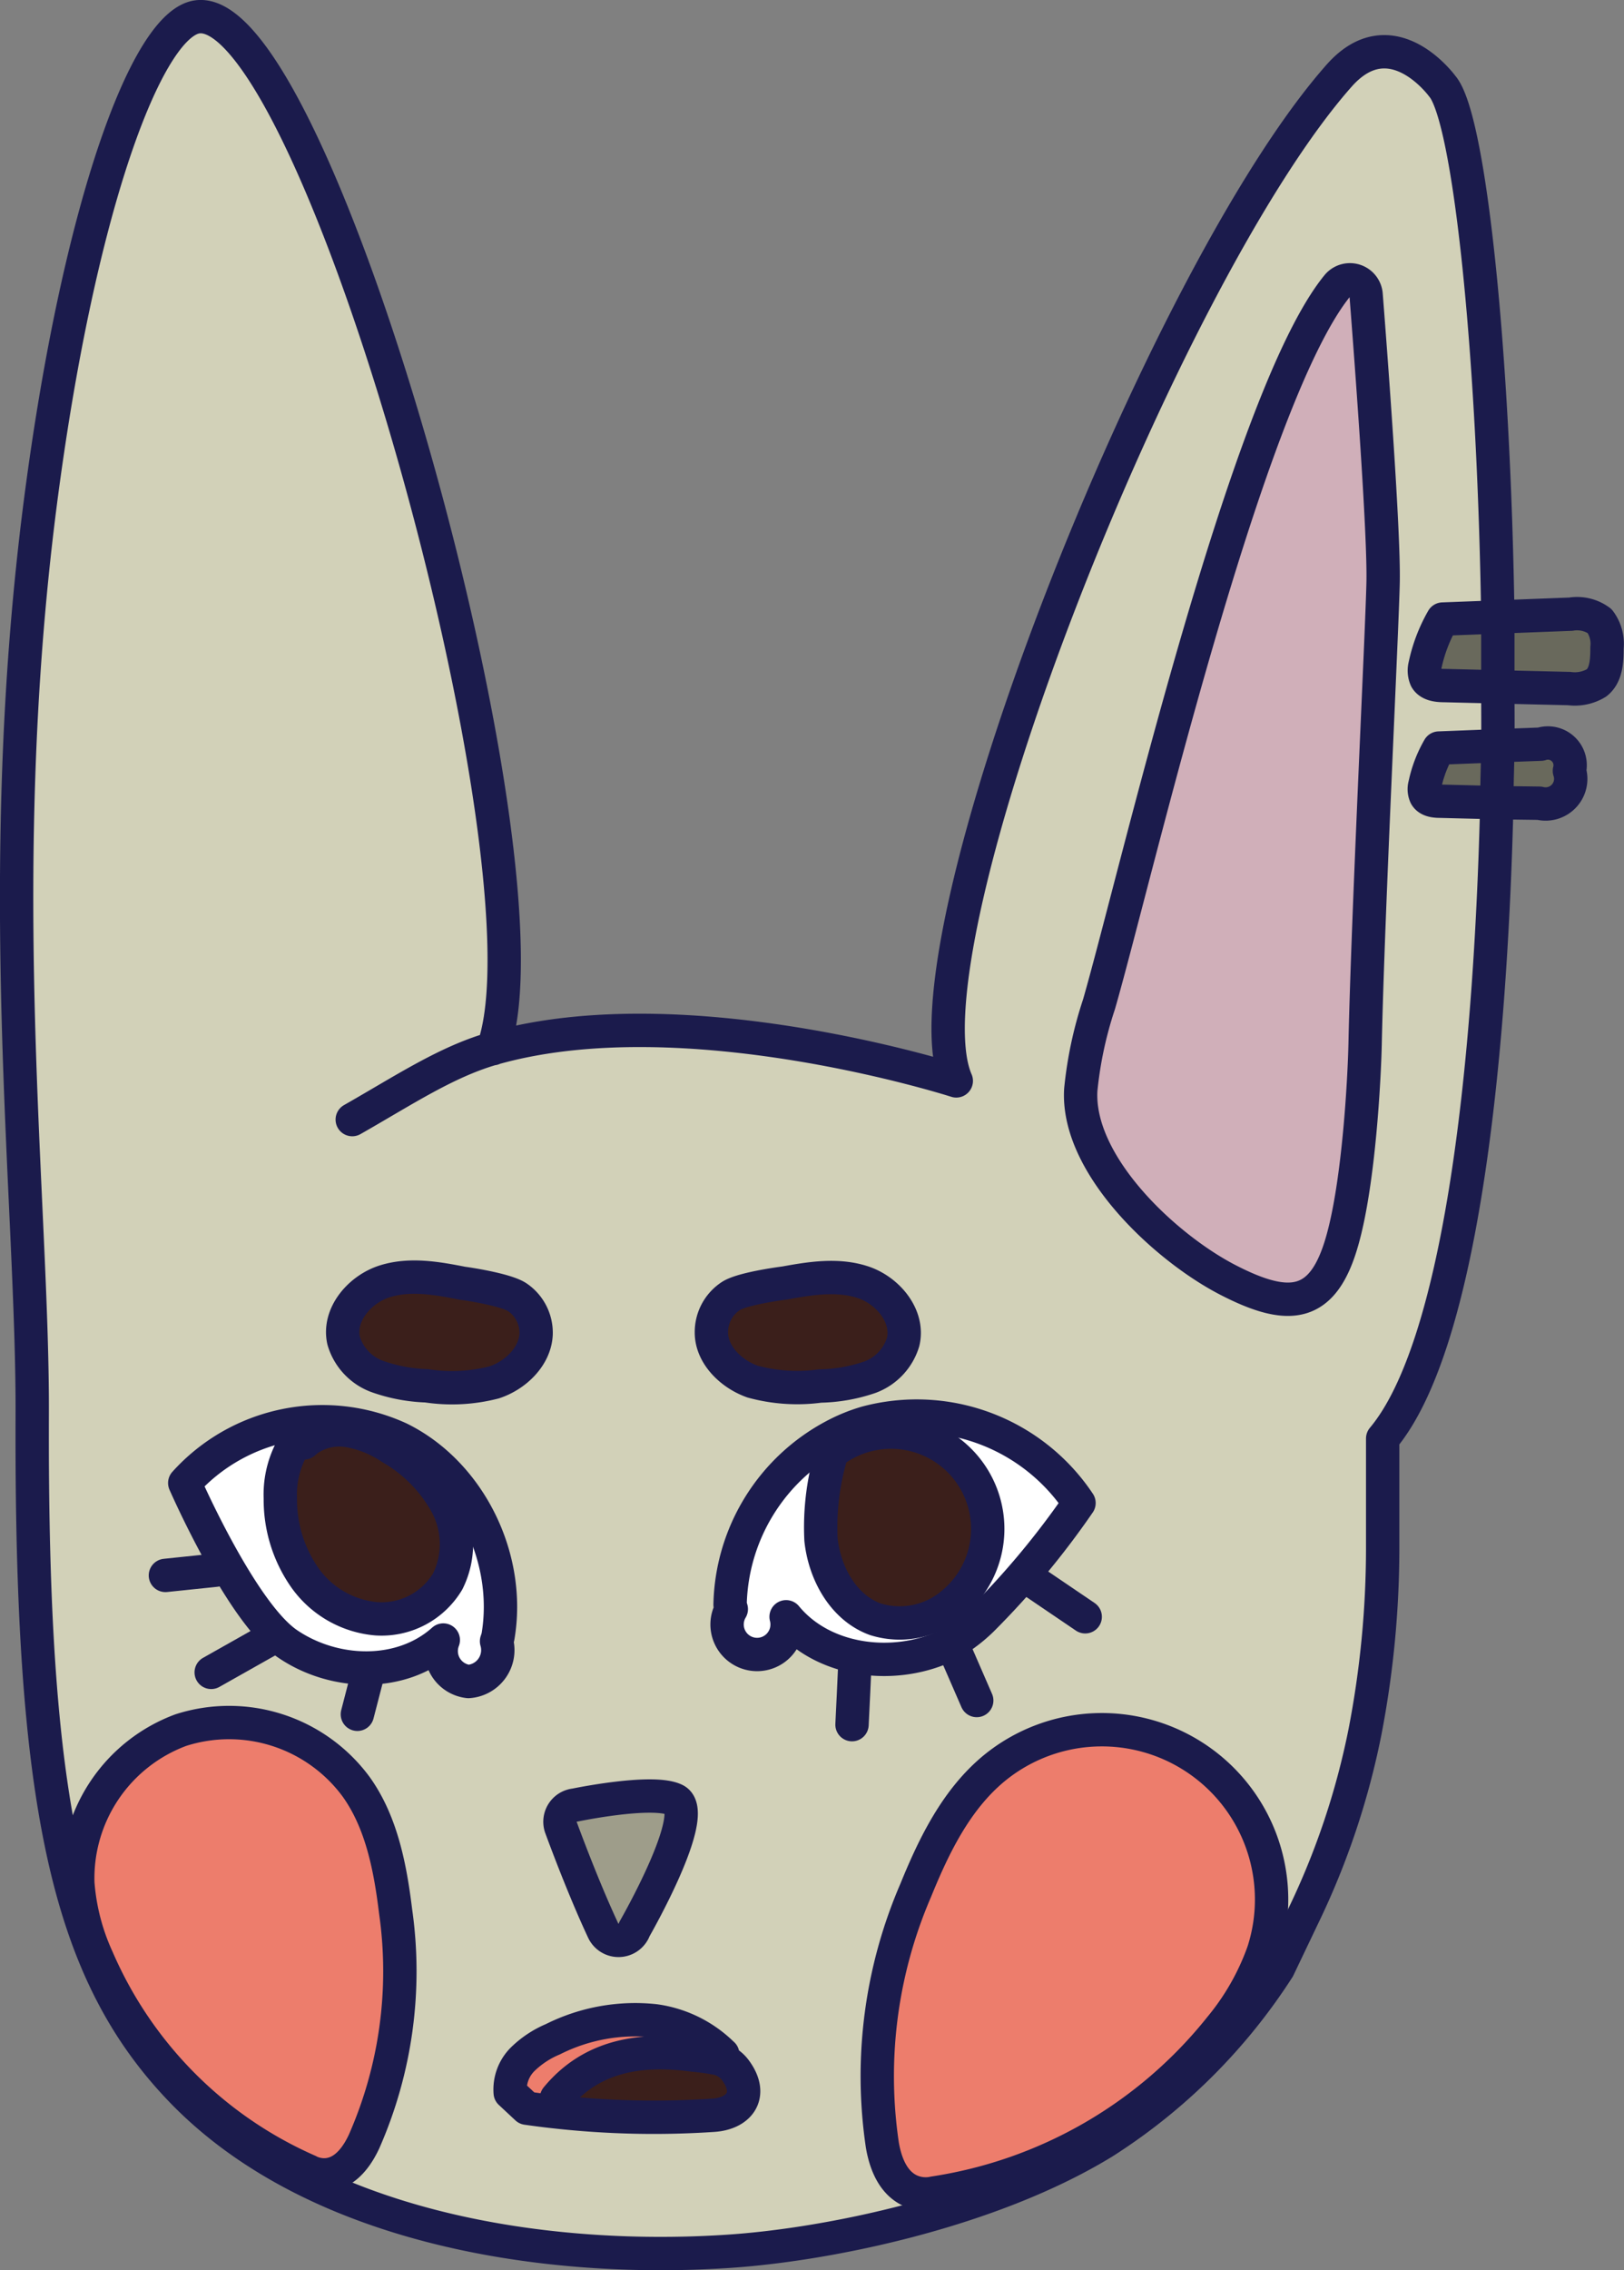 <svg xmlns="http://www.w3.org/2000/svg" viewBox="0 0 146.1 204.15"><rect x="0" y="0" width="146.1" height="204.15" fill="#808080" stroke="none"/><defs><style>.cls-1{fill:#69695c;}.cls-2{fill:#d2d1b8;}.cls-3{fill:#d0afb9;}.cls-4{fill:#ed7d6c;}.cls-5{fill:#fff;}.cls-6{fill:#3b1f1b;}.cls-7{fill:#9e9d8a;}.cls-8{fill:none;stroke:#1b1b4c;stroke-linecap:round;stroke-linejoin:round;stroke-width:3px;}</style></defs><g id="Layer_2" data-name="Layer 2"><g id="mae"><path class="cls-1" d="M144.59,58.26c0,1.14-.05,2.45-.94,3.15a3.76,3.76,0,0,1-2.46.51l-6.34-.15c0-2.11,0-4.21,0-6.29l6.53-.25a3.41,3.41,0,0,1,2.59.62A3.41,3.41,0,0,1,144.59,58.26Z"/><path class="cls-1" d="M141.19,69.36a2.26,2.26,0,0,1-2.7,2.91l-3.76-.09c0-1.7.07-3.39.09-5.08l3.79-.14a2,2,0,0,1,2.58,2.4Z"/><path class="cls-2" d="M64.92,184.65a10.75,10.75,0,0,0-6-2.91,16.51,16.51,0,0,0-9.17,1.66A8.73,8.73,0,0,0,47,185.21a3.83,3.83,0,0,0-1.11,3l1.49,1.39c.84.12,1.69.23,2.53.32a80.19,80.19,0,0,0,14.2.32c2.39-.16,3.66-1.83,2.08-4a2.77,2.77,0,0,0-1.7-1.12ZM44.36,94.3c17.3-4.94,41.7,2.91,41.7,2.91-5.21-12,18.58-72.55,34.49-90.45,4.7-5.28,9.23,1,9.23,1,2.47,2.81,4.68,23.8,5,47.76l-5,.19a14.28,14.28,0,0,0-1.59,4.16,1.85,1.85,0,0,0,.09,1.21c.3.52,1,.6,1.63.61l4.93.12c0,1.77,0,3.55,0,5.33l-5.37.21a11.2,11.2,0,0,0-1.26,3.29,1.43,1.43,0,0,0,.07,1c.24.42.81.48,1.3.49l5.17.13c-.6,24.78-3.47,49.05-10.27,57.15l0,9.84a87.19,87.19,0,0,1-1.59,16.53,69,69,0,0,1-5.56,16.58L115,177a51.59,51.59,0,0,1-15.8,15.68c-10.18,6.23-24.93,9.24-33.9,9.81-16.71,1.07-37.65-2.21-49.48-14.92C6,176.92,2.78,161.79,2.9,127.31c.08-19.2-3.62-47.9.68-81.72C7,18.87,13.21,2,17.81,1.51,28.58.33,50.26,78,44.36,94.3Zm80.07-42c.08-4.47-1-19.49-1.53-25.74a1.46,1.46,0,0,0-2.58-.83C112.1,35.76,102.1,79.13,98.87,90.32A35.41,35.41,0,0,0,97.23,98c-.4,6.73,7.58,14.17,13.2,17.07s8.62,2.47,10.32-3.5c1.5-5.25,2-14.56,2.06-17.7C123.05,82.38,124.36,56.23,124.43,52.27ZM113.64,175.53a15.27,15.27,0,0,0-24.27-16.47c-3.37,2.79-5.37,6.87-7,10.93a42.13,42.13,0,0,0-3,22.91c.92,5.34,4.63,4.31,4.63,4.31a40.78,40.78,0,0,0,25.78-14.91A22.44,22.44,0,0,0,113.64,175.53Zm-25.29-29.9a74.5,74.5,0,0,0,8.71-10.47,17.54,17.54,0,0,0-19.14-7.22,15.29,15.29,0,0,0-2.93,1.2,17.6,17.6,0,0,0-9.32,15.17l.11.39a2.7,2.7,0,1,0,4.93.69c3.29,4,9.52,4.82,14.26,2.68A13.75,13.75,0,0,0,88.35,145.63Zm-7-25c.55-2.31-1.37-4.63-3.63-5.37s-4.71-.35-7,.07c0,0-3.76.47-4.86,1.17A3.88,3.88,0,0,0,64,119.83c0,2,1.77,3.73,3.7,4.41a15.28,15.28,0,0,0,6.07.4,14.7,14.7,0,0,0,4.48-.79A4.89,4.89,0,0,0,81.3,120.67Zm-24.22,52.8s6-10.43,3.66-11.61c-2-1-9,.46-9,.46a1.51,1.51,0,0,0-1.28,2c.85,2.24,2.35,6.12,3.82,9.26A1.52,1.52,0,0,0,57.08,173.47ZM48.23,120a3.86,3.86,0,0,0-1.7-3.31c-1.09-.72-4.84-1.25-4.84-1.25-2.34-.45-4.79-.89-7-.18s-4.23,3-3.72,5.32a4.91,4.91,0,0,0,3,3.23,14.7,14.7,0,0,0,4.47.85,15.15,15.15,0,0,0,6.08-.31C46.4,123.67,48.15,122,48.23,120Zm-3.39,27.27c1.24-7.12-2.55-14.77-8.85-17.87a16.67,16.67,0,0,0-19.32,4s5.14,11.64,9.26,14.47,10.16,3,14-.35a2.75,2.75,0,0,0,2.26,3.73,2.83,2.83,0,0,0,2.53-3.62ZM32.76,192.56a38,38,0,0,0,2.83-20.68c-.48-3.93-1.26-8-3.54-11.19a14.2,14.2,0,0,0-15.78-5.11A14.21,14.21,0,0,0,7,169.32a19.76,19.76,0,0,0,1.76,6.81,36.8,36.8,0,0,0,19,19.1S30.7,197,32.76,192.56Z"/><path class="cls-1" d="M134.85,61.77l-4.93-.12c-.61,0-1.33-.09-1.63-.61a1.85,1.85,0,0,1-.09-1.21,14.28,14.28,0,0,1,1.59-4.16l5-.19C134.83,57.56,134.85,59.66,134.85,61.77Z"/><path class="cls-1" d="M129.45,67.31l5.37-.21c0,1.69,0,3.38-.09,5.08l-5.17-.13c-.49,0-1.06-.07-1.3-.49a1.43,1.43,0,0,1-.07-1A11.2,11.2,0,0,1,129.45,67.31Z"/><path class="cls-3" d="M122.9,26.53c.49,6.25,1.61,21.27,1.53,25.74-.07,4-1.38,30.11-1.62,41.61-.07,3.14-.56,12.45-2.06,17.7-1.7,6-4.7,6.41-10.32,3.5S96.83,104.74,97.23,98a35.41,35.41,0,0,1,1.64-7.69c3.23-11.19,13.23-54.56,21.45-64.62A1.46,1.46,0,0,1,122.9,26.53Z"/><path class="cls-4" d="M107.7,158.18a15.71,15.71,0,0,1,5.94,17.35,22.44,22.44,0,0,1-3.85,6.77A40.78,40.78,0,0,1,84,197.21s-3.71,1-4.63-4.31a42.13,42.13,0,0,1,3-22.91c1.65-4.06,3.65-8.14,7-10.93A15.71,15.71,0,0,1,107.7,158.18Z"/><path class="cls-5" d="M97.06,135.16a74.5,74.5,0,0,1-8.71,10.47l-2.59-1.47a8.7,8.7,0,0,0-10.5-13.85l-.3-.08.21-.75-.18-.34a15.29,15.29,0,0,1,2.93-1.2A17.54,17.54,0,0,1,97.06,135.16Z"/><path class="cls-6" d="M88.82,136.26a8.86,8.86,0,0,1-3.06,7.9,7.35,7.35,0,0,1-7,1.45c-2.85-1.05-4.56-4.13-4.88-7.15a22.93,22.93,0,0,1,1.1-8.23l.3.08a8.7,8.7,0,0,1,13.56,5.95Z"/><path class="cls-5" d="M85.76,144.16l2.59,1.47A13.75,13.75,0,0,1,85,148.07c-4.74,2.14-11,1.35-14.26-2.68a2.7,2.7,0,1,1-4.93-.69l-.11-.39A17.6,17.6,0,0,1,75,129.14l.18.34-.21.75a22.93,22.93,0,0,0-1.1,8.23c.32,3,2,6.1,4.88,7.15A7.35,7.35,0,0,0,85.76,144.16Z"/><path class="cls-6" d="M77.67,115.3c2.26.74,4.18,3.06,3.63,5.37a4.89,4.89,0,0,1-3,3.18,14.7,14.7,0,0,1-4.48.79,15.28,15.28,0,0,1-6.07-.4c-1.93-.68-3.66-2.37-3.7-4.41a3.88,3.88,0,0,1,1.75-3.29c1.1-.7,4.86-1.17,4.86-1.17C73,115,75.41,114.55,77.67,115.3Z"/><path class="cls-6" d="M66.2,186.22c1.58,2.19.31,3.86-2.08,4a80.19,80.19,0,0,1-14.2-.32l.15-1.26c3.2-3.88,7.67-4.49,12.34-3.85a20.27,20.27,0,0,1,2.09.29A2.77,2.77,0,0,1,66.2,186.22Z"/><path class="cls-4" d="M64.92,184.65l-.42.45a20.27,20.27,0,0,0-2.09-.29c-4.67-.64-9.14,0-12.34,3.85l-.15,1.26c-.84-.09-1.69-.2-2.53-.32l-1.49-1.39a3.83,3.83,0,0,1,1.11-3,8.73,8.73,0,0,1,2.73-1.81,16.51,16.51,0,0,1,9.17-1.66A10.75,10.75,0,0,1,64.92,184.65Z"/><path class="cls-7" d="M60.74,161.86c2.38,1.18-3.66,11.61-3.66,11.61a1.52,1.52,0,0,1-2.81.15c-1.47-3.14-3-7-3.82-9.26a1.51,1.51,0,0,1,1.28-2S58.71,160.86,60.74,161.86Z"/><path class="cls-6" d="M46.53,116.65a3.86,3.86,0,0,1,1.7,3.31c-.08,2-1.83,3.71-3.77,4.35a15.15,15.15,0,0,1-6.08.31,14.7,14.7,0,0,1-4.47-.85,4.91,4.91,0,0,1-3-3.23c-.51-2.32,1.45-4.61,3.72-5.32s4.71-.27,7,.18C41.69,115.4,45.44,115.93,46.53,116.65Z"/><path class="cls-5" d="M27.13,129.21a5.59,5.59,0,0,0-1,1.31,8.7,8.7,0,0,0-.91,4.24,12.23,12.23,0,0,0,2.23,7.17,8.81,8.81,0,0,0,6.41,3.66,6.93,6.93,0,0,0,6.41-3.35,7.54,7.54,0,0,0-.1-6.93,13.19,13.19,0,0,0-5-5.09,9.87,9.87,0,0,0-3.89-1.56,5,5,0,0,0-3.61.84Zm8.86.15c6.3,3.1,10.09,10.75,8.85,17.87l-.17.36a2.83,2.83,0,0,1-2.53,3.62,2.75,2.75,0,0,1-2.26-3.73c-3.79,3.4-9.82,3.19-14,.35s-9.26-14.47-9.26-14.47A16.67,16.67,0,0,1,36,129.36Z"/><path class="cls-6" d="M27.67,129.5a5,5,0,0,1,3.61-.84,9.87,9.87,0,0,1,3.89,1.56,13.19,13.19,0,0,1,5,5.09,7.54,7.54,0,0,1,.1,6.93,6.93,6.93,0,0,1-6.41,3.35,8.81,8.81,0,0,1-6.41-3.66,12.23,12.23,0,0,1-2.23-7.17,8.7,8.7,0,0,1,.91-4.24,5.59,5.59,0,0,1,1-1.31Z"/><path class="cls-4" d="M35.59,171.88a38,38,0,0,1-2.83,20.68c-2.06,4.44-5,2.67-5,2.67a36.8,36.8,0,0,1-19-19.1A19.76,19.76,0,0,1,7,169.32a14.21,14.21,0,0,1,9.28-13.74,14.2,14.2,0,0,1,15.78,5.11C34.33,163.92,35.11,168,35.59,171.88Z"/><path class="cls-8" d="M44.36,94.3C50.26,78,28.58.33,17.81,1.51,13.21,2,7,18.87,3.58,45.59c-4.3,33.82-.6,62.52-.68,81.72-.12,34.48,3.08,49.61,13,60.23,11.83,12.71,32.77,16,49.48,14.92,9-.57,23.72-3.58,33.9-9.81A51.59,51.59,0,0,0,115,177l2.24-4.69a69,69,0,0,0,5.56-16.58,87.19,87.19,0,0,0,1.59-16.53l0-9.84c6.8-8.1,9.67-32.37,10.27-57.15,0-1.7.07-3.39.09-5.08s0-3.56,0-5.33c0-2.11,0-4.21,0-6.29-.35-24-2.56-44.95-5-47.76,0,0-4.53-6.24-9.23-1-15.91,17.9-39.7,78.45-34.49,90.45,0,0-24.4-7.85-41.7-2.91-4.17,1.19-8,3.75-12.64,6.39"/><path class="cls-8" d="M54.27,173.62a1.52,1.52,0,0,0,2.81-.15s6-10.43,3.66-11.61c-2-1-9,.46-9,.46a1.51,1.51,0,0,0-1.28,2C51.3,166.6,52.8,170.48,54.27,173.62Z"/><path class="cls-8" d="M75,129.14a17.6,17.6,0,0,0-9.32,15.17l.11.39a2.7,2.7,0,1,0,4.93.69c3.29,4,9.52,4.82,14.26,2.68a13.75,13.75,0,0,0,3.38-2.44,74.5,74.5,0,0,0,8.71-10.47,17.54,17.54,0,0,0-19.14-7.22A15.29,15.29,0,0,0,75,129.14Z"/><path class="cls-8" d="M44.67,147.59a2.83,2.83,0,0,1-2.53,3.62,2.75,2.75,0,0,1-2.26-3.73c-3.79,3.4-9.82,3.19-14,.35s-9.26-14.47-9.26-14.47a16.67,16.67,0,0,1,19.32-4c6.3,3.1,10.09,10.75,8.85,17.87Z"/><path class="cls-8" d="M79.38,192.9a42.13,42.13,0,0,1,3-22.91c1.65-4.06,3.65-8.14,7-10.93a15.27,15.27,0,0,1,24.27,16.47,22.44,22.44,0,0,1-3.85,6.77A40.78,40.78,0,0,1,84,197.21S80.3,198.24,79.38,192.9Z"/><path class="cls-8" d="M32.76,192.56a38,38,0,0,0,2.83-20.68c-.48-3.93-1.26-8-3.54-11.19a14.2,14.2,0,0,0-15.78-5.11A14.21,14.21,0,0,0,7,169.32a19.76,19.76,0,0,0,1.76,6.81,36.8,36.8,0,0,0,19,19.1S30.7,197,32.76,192.56Z"/><path class="cls-8" d="M75.17,129.48l-.21.75a22.93,22.93,0,0,0-1.1,8.23c.32,3,2,6.1,4.88,7.15a7.35,7.35,0,0,0,7-1.45,8.7,8.7,0,0,0-10.5-13.85"/><path class="cls-8" d="M29.54,128a4.31,4.31,0,0,0-2.41,1.19,5.59,5.59,0,0,0-1,1.31,8.7,8.7,0,0,0-.91,4.24,12.23,12.23,0,0,0,2.23,7.17,8.81,8.81,0,0,0,6.41,3.66,6.93,6.93,0,0,0,6.41-3.35,7.54,7.54,0,0,0-.1-6.93,13.19,13.19,0,0,0-5-5.09,9.87,9.87,0,0,0-3.89-1.56,5,5,0,0,0-3.61.84l-.33.28"/><path class="cls-8" d="M76.91,149.57c-.08,1.84-.17,3.68-.26,5.52"/><path class="cls-8" d="M86.13,148.92l1.74,4"/><path class="cls-8" d="M93,142.25l4.63,3.14"/><path class="cls-8" d="M33.15,150.3l-1,3.86"/><path class="cls-8" d="M24.62,147.22,19,150.39"/><path class="cls-8" d="M19.4,141.2l-4.52.47"/><path class="cls-8" d="M124.43,52.27c-.07,4-1.38,30.11-1.62,41.61-.07,3.14-.56,12.45-2.06,17.7-1.7,6-4.7,6.41-10.32,3.5S96.83,104.74,97.23,98a35.41,35.41,0,0,1,1.64-7.69c3.23-11.19,13.23-54.56,21.45-64.62a1.46,1.46,0,0,1,2.58.83C123.39,32.78,124.51,47.8,124.43,52.27Z"/><path class="cls-8" d="M50.07,188.66c3.2-3.88,7.67-4.49,12.34-3.85a20.27,20.27,0,0,1,2.09.29,2.77,2.77,0,0,1,1.7,1.12c1.58,2.19.31,3.86-2.08,4a80.19,80.19,0,0,1-14.2-.32c-.84-.09-1.69-.2-2.53-.32l-1.49-1.39a3.83,3.83,0,0,1,1.11-3,8.73,8.73,0,0,1,2.73-1.81,16.51,16.51,0,0,1,9.17-1.66,10.75,10.75,0,0,1,6,2.91l.11.1"/><path class="cls-8" d="M65.76,116.54A3.88,3.88,0,0,0,64,119.83c0,2,1.77,3.73,3.7,4.41a15.28,15.28,0,0,0,6.07.4,14.7,14.7,0,0,0,4.48-.79,4.89,4.89,0,0,0,3-3.18c.55-2.31-1.37-4.63-3.63-5.37s-4.71-.35-7,.07C70.62,115.37,66.86,115.84,65.76,116.54Z"/><path class="cls-8" d="M46.53,116.65a3.86,3.86,0,0,1,1.7,3.31c-.08,2-1.83,3.71-3.77,4.35a15.15,15.15,0,0,1-6.08.31,14.7,14.7,0,0,1-4.47-.85,4.91,4.91,0,0,1-3-3.23c-.51-2.32,1.45-4.61,3.72-5.32s4.71-.27,7,.18C41.69,115.4,45.44,115.93,46.53,116.65Z"/><path class="cls-8" d="M134.85,61.77l-4.93-.12c-.61,0-1.33-.09-1.63-.61a1.85,1.85,0,0,1-.09-1.21,14.28,14.28,0,0,1,1.59-4.16l5-.19,6.53-.25a3.41,3.41,0,0,1,2.59.62,3.41,3.41,0,0,1,.66,2.41c0,1.14-.05,2.45-.94,3.15a3.76,3.76,0,0,1-2.46.51Z"/><path class="cls-8" d="M134.73,72.18l-5.17-.13c-.49,0-1.06-.07-1.3-.49a1.43,1.43,0,0,1-.07-1,11.2,11.2,0,0,1,1.26-3.29l5.37-.21,3.79-.14a2,2,0,0,1,2.58,2.4,2.26,2.26,0,0,1-2.7,2.91Z"/></g></g></svg>